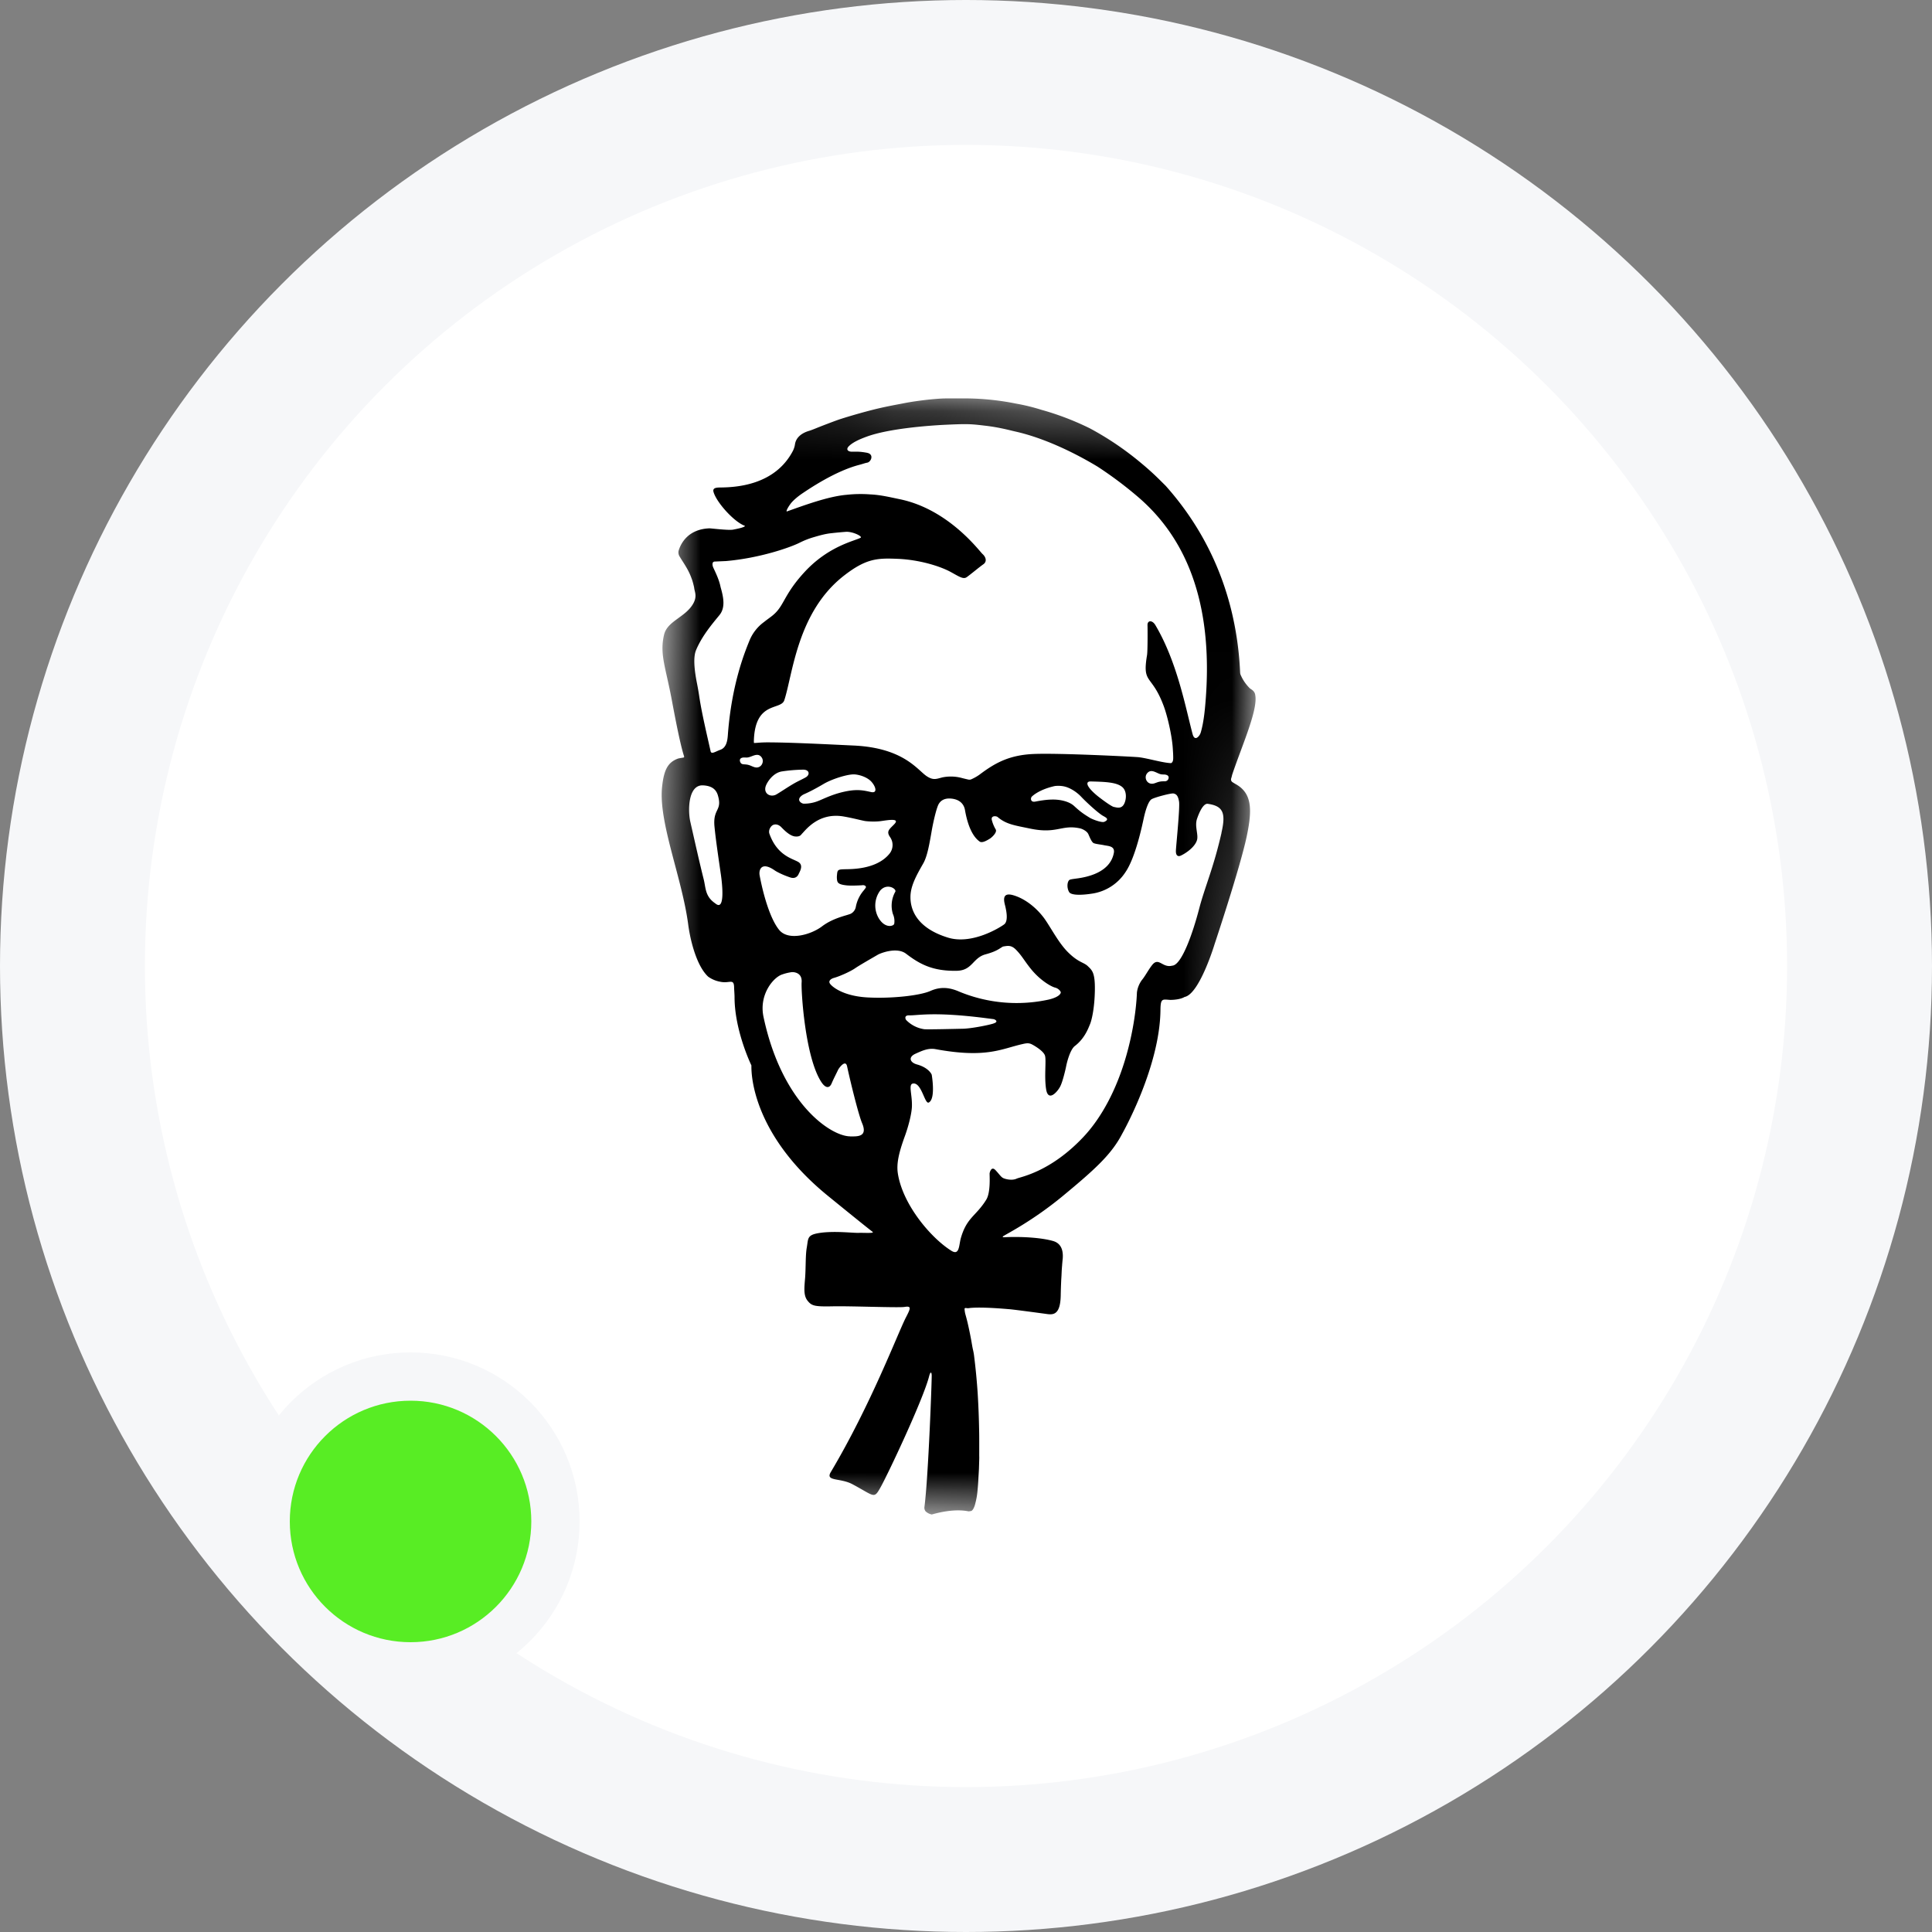<svg width="40" height="40" viewBox="0 0 40 40" fill="none" xmlns="http://www.w3.org/2000/svg">
    <rect x="0" y="0" width="40" height="40" fill="#808080" stroke="none"/>
    <circle cx="20" cy="20" r="18.5" fill="#fff" stroke="#F6F7F9" stroke-width="3"/>
    <mask id="53autej2fa" style="mask-type:alpha" maskUnits="userSpaceOnUse" x="13" y="8" width="14" height="24">
        <path fill-rule="evenodd" clip-rule="evenodd" d="m13.934 8 12.303.497-.934 23.102L13 31.102 13.934 8z" fill="#fff"/>
    </mask>
    <g mask="url(#53autej2fa)">
        <path fill-rule="evenodd" clip-rule="evenodd" d="M15.557 22.06c-.007.429.196 1.57 1.588 2.702.58.472.846.685.923.743v.003c.038.03-.213.013-.283.017-.113.006-.494-.044-.803 0-.278.04-.244.108-.279.307-.028.158-.018.41-.034.625-.018.214-.035.366.051.473.085.106.141.124.521.116.362-.008 1.361.032 1.483.013.155-.026.128.03.032.217-.166.322-.724 1.805-1.556 3.203-.116.196.192.114.448.25.46.246.443.309.576.077.144-.252.888-1.824 1.013-2.314.016-.064.046-.118.053-.021.004.07-.068 2.091-.15 2.726a.118.118 0 0 0 .025.095.259.259 0 0 0 .127.064c.237-.068.523-.114.761-.065a.352.352 0 0 0 .062-.01.139.139 0 0 0 .034-.038.416.416 0 0 0 .042-.108l.002-.01a1.48 1.48 0 0 0 .045-.258 5.298 5.298 0 0 0 .02-.278l.01-.176.006-.197c.002-.072-.001-.048 0-.12v-.23c0-.08 0-.161-.002-.242a17.745 17.745 0 0 0-.03-.775 13.05 13.05 0 0 0-.076-.789c-.011-.084-.025-.12-.039-.204a7.696 7.696 0 0 0-.095-.475 4.75 4.75 0 0 0-.048-.182.58.58 0 0 1-.014-.103c.008-.029.044-.006.085-.012l.03-.004c.258-.024.704.017.805.025.099.007.605.076.748.095.141.02.313.06.323-.373a11.052 11.052 0 0 1 .011-.335l.005-.08.002-.046.002-.043.002-.039.005-.066.002-.019c0-.015.002-.03.003-.043l.002-.02c0-.012.002-.021.003-.03v-.01a.617.617 0 0 0 .005-.042c.007-.106.002-.3-.196-.359-.227-.067-.63-.097-.995-.08-.05.003-.062-.002-.045-.016v-.003c.08-.053.617-.322 1.238-.835.684-.566 1.011-.868 1.23-1.29 0 0 .78-1.373.791-2.562.002-.24.04-.219.189-.208.045.003.216-.003.31-.06.309-.057.622-1.094.622-1.094s.524-1.571.662-2.217c.123-.575.113-.913-.233-1.1l-.057-.035a.067.067 0 0 1-.029-.077.782.782 0 0 0 .02-.075c.197-.592.536-1.338.479-1.649-.009-.088-.082-.12-.108-.139a.871.871 0 0 1-.199-.293.195.195 0 0 1-.007-.048c-.051-1.136-.396-2.572-1.541-3.856l-.127-.126a5.547 5.547 0 0 0-.371-.336 6.22 6.22 0 0 0-1.07-.727 5.777 5.777 0 0 0-1-.383 4.18 4.18 0 0 0-.531-.13 5.435 5.435 0 0 0-1.167-.107H19.585c-.088 0-.204.009-.326.021-.197.02-.408.051-.538.077-.146.029-.343.062-.59.122-.101.025-.203.052-.305.08-.028.009-.057.016-.085.024-.11.032-.22.064-.331.1-.081.024-.426.157-.501.188a2.881 2.881 0 0 1-.14.054c-.241.066-.297.202-.309.278a.453.453 0 0 1-.043.14c-.374.719-1.187.757-1.509.76-.084.001-.159.01-.135.093.06.213.423.62.651.702-.004.033-.201.068-.243.077-.094.02-.476-.029-.495-.026h-.005c-.436.02-.582.31-.627.45a.158.158 0 0 0 .015.13c.09.15.186.273.254.47l.003.006c.017.052.033.11.046.173.006.083.069.172-.021.331-.16.282-.535.357-.602.641-.096.404.034.676.16 1.354.087.466.182.947.255 1.167a.019.019 0 0 1-.016.024c-.033.005-.09.015-.109.02-.218.078-.293.244-.33.575-.084.73.41 1.882.539 2.858.043.329.172.858.414 1.083a.615.615 0 0 0 .25.105c.193.042.283-.079.287.118 0 .041.01.152.009.214.005.697.35 1.402.35 1.402" fill="#fff"/>
    </g>
    <mask id="6jwtjs65hb" style="mask-type:alpha" maskUnits="userSpaceOnUse" x="13" y="8" width="14" height="24">
        <path fill-rule="evenodd" clip-rule="evenodd" d="m13.934 8 12.303.497-.934 23.102L13 31.102 13.934 8z" fill="#fff"/>
    </mask>
    <g mask="url(#6jwtjs65hb)">
        <path fill-rule="evenodd" clip-rule="evenodd" d="M15.557 22.06c-.007.429.196 1.57 1.588 2.702.58.472.846.685.923.743v.003c.038.03-.213.013-.283.017-.113.006-.494-.044-.803 0-.278.04-.244.108-.279.307-.028.158-.018.41-.034.625-.018.214-.035.366.051.473.085.106.141.124.521.116.362-.008 1.361.032 1.483.013.155-.026.128.03.032.217-.166.322-.724 1.805-1.556 3.203-.116.196.192.114.448.25.46.246.443.309.576.077.144-.252.888-1.824 1.013-2.314.016-.064.046-.118.053-.021.004.07-.068 2.091-.15 2.726a.118.118 0 0 0 .025.095.259.259 0 0 0 .127.064c.237-.068.523-.114.761-.065a.352.352 0 0 0 .062-.01.139.139 0 0 0 .034-.038.416.416 0 0 0 .042-.108l.002-.01a1.48 1.48 0 0 0 .045-.258 5.298 5.298 0 0 0 .02-.278l.01-.176.006-.197c.002-.072-.001-.048 0-.12v-.23c0-.08 0-.161-.002-.242a17.745 17.745 0 0 0-.03-.775 13.05 13.05 0 0 0-.076-.789c-.011-.084-.025-.12-.039-.204a7.696 7.696 0 0 0-.095-.475 4.75 4.75 0 0 0-.048-.182.58.58 0 0 1-.014-.103c.008-.029.044-.006.085-.012l.03-.004c.258-.024.704.017.805.025.099.007.605.076.748.095.141.02.313.06.323-.373a11.052 11.052 0 0 1 .011-.335l.005-.08.002-.046.002-.043.002-.039.005-.066.002-.019c0-.015.002-.03.003-.043l.002-.02c0-.012.002-.021.003-.03v-.01a.617.617 0 0 0 .005-.042c.007-.106.002-.3-.196-.359-.227-.067-.63-.097-.995-.08-.05.003-.062-.002-.045-.016v-.003c.08-.053.617-.322 1.238-.835.684-.566 1.011-.868 1.23-1.29 0 0 .78-1.373.791-2.562.002-.24.04-.219.189-.208.045.003.216-.003.31-.06.309-.057.622-1.094.622-1.094s.524-1.571.662-2.217c.123-.575.113-.913-.233-1.1l-.057-.035a.067.067 0 0 1-.029-.077.782.782 0 0 0 .02-.075c.197-.592.536-1.338.479-1.649-.009-.088-.082-.12-.108-.139a.871.871 0 0 1-.199-.293.195.195 0 0 1-.007-.048c-.051-1.136-.396-2.572-1.541-3.856l-.127-.126a5.547 5.547 0 0 0-.371-.336 6.22 6.22 0 0 0-1.07-.727 5.777 5.777 0 0 0-1-.383 4.18 4.18 0 0 0-.531-.13 5.435 5.435 0 0 0-1.167-.107H19.585c-.088 0-.204.009-.326.021-.197.02-.408.051-.538.077-.146.029-.343.062-.59.122-.101.025-.203.052-.305.08-.028.009-.057.016-.085.024-.11.032-.22.064-.331.1-.081.024-.426.157-.501.188a2.881 2.881 0 0 1-.14.054c-.241.066-.297.202-.309.278a.453.453 0 0 1-.043.14c-.374.719-1.187.757-1.509.76-.084.001-.159.01-.135.093.06.213.423.62.651.702-.004.033-.201.068-.243.077-.094.02-.476-.029-.495-.026h-.005c-.436.02-.582.31-.627.45a.158.158 0 0 0 .015.13c.09.15.186.273.254.47l.003.006c.017.052.033.11.046.173.006.083.069.172-.021.331-.16.282-.535.357-.602.641-.096.404.034.676.16 1.354.087.466.182.947.255 1.167a.019.019 0 0 1-.016.024c-.033.005-.09.015-.109.02-.218.078-.293.244-.33.575-.084.73.41 1.882.539 2.858.043.329.172.858.414 1.083a.615.615 0 0 0 .25.105c.193.042.283-.079.287.118 0 .041.01.152.009.214.005.697.35 1.402.35 1.402m.807-11.626c.045-.064.152-.156.259-.227.11-.073.659-.45 1.16-.581.092-.024.116-.037.175-.048.075-.017.145-.174-.01-.204-.16-.03-.226-.022-.313-.022-.086-.002-.126-.05-.06-.115.066-.066.183-.131.388-.204.447-.158 1.23-.22 1.596-.238.476-.022.533-.018.841.019.288.033.513.096.62.12.54.12 1.157.398 1.703.727.287.187.562.393.817.61.774.655 1.643 1.88 1.408 4.373-.027.295-.069.457-.091.528-.023.071-.123.19-.167.025-.144-.541-.318-1.493-.771-2.256-.064-.107-.168-.102-.162.008.002.046.005.524-.01.616-.103.61.094.379.344 1.049.078.207.172.614.189.875.004.066.01.142.009.214-.002.092-.048.097-.048.097-.189-.009-.515-.112-.693-.125-.203-.014-1.607-.085-2.137-.065-.53.02-.826.198-1.135.43a.946.946 0 0 1-.164.093.1.1 0 0 1-.065.007 3.972 3.972 0 0 1-.125-.03.879.879 0 0 0-.412-.015c-.127.033-.188.063-.32-.022-.19-.121-.469-.586-1.506-.637-.588-.028-1.359-.067-1.814-.066-.146.001-.224.015-.261.012a.323.323 0 0 1-.002-.046c.025-.83.558-.624.63-.838.175-.53.264-1.822 1.233-2.578.463-.361.697-.367 1.113-.35.448.018.88.152 1.099.272.174.095.26.157.331.108.072-.05.265-.212.345-.267.08-.056.054-.15-.017-.213-.067-.06-.698-.924-1.711-1.134-.232-.048-.403-.09-.615-.1a2.631 2.631 0 0 0-.484.008c-.392.032-.91.229-1.244.346-.017-.02.055-.127.077-.156m7.811 5.716c-.044.044-.08.015-.168.034-.068.013-.115.05-.177.041-.098-.013-.142-.132-.086-.208.086-.116.197-.007.289.013.045.01.078-.002.123.016.045.018.05.06.02.104m-1.414.361s-.18-.134-.236-.24c-.027-.052-.018-.095.06-.092.279.008.534.012.654.121.087.08.084.24.035.34-.056.115-.156.078-.214.067-.058-.01-.299-.196-.299-.196m.103.503c-.054.025-.25-.05-.303-.083-.108-.067-.184-.113-.327-.246-.095-.087-.272-.133-.441-.131-.13 0-.26.023-.36.042-.1.02-.103-.07-.073-.102.031-.032.174-.153.477-.22a.598.598 0 0 1 .172.004c.124.02.271.109.374.218.104.11.315.305.43.382.054.036.178.077.05.136m-4.375 1.917a.357.357 0 0 1 .024.195c-.011.049-.186.106-.32-.114a.52.52 0 0 1 .032-.577c.142-.16.343-.031.31.028a.586.586 0 0 0-.047.468m-1.886-2.462c.035-.026.05-.025.168-.084.084-.042.18-.095.277-.152.175-.105.504-.207.641-.2.1.005.271.055.36.16.092.109.113.233-.012.206-.124-.026-.255-.065-.497-.02-.27.05-.457.146-.589.2a.785.785 0 0 1-.314.06c-.043-.003-.162-.074-.034-.17m-.166-.247c-.131.076-.26.165-.358.223-.119.072-.279-.008-.225-.17.027-.078.148-.276.338-.304a3.192 3.192 0 0 1 .437-.036c.134 0 .144.109.051.16-.061.035-.156.077-.243.127m-2.027-2.76c.124-.297.338-.547.483-.724.134-.161.083-.383.026-.583-.035-.183-.143-.375-.16-.426-.01-.035-.01-.063.002-.087l.024-.015.247-.011c.706-.062 1.335-.284 1.526-.381a1.71 1.71 0 0 1 .295-.115c.119-.035.242-.07.363-.081.093-.011.202-.021.296-.028.14-.01.355.096.305.123-.12.066-.671.17-1.174.725-.309.339-.386.553-.491.71-.107.159-.19.194-.335.31a.896.896 0 0 0-.294.369c-.078.195-.374.877-.454 1.974-.009.128-.036.262-.159.303-.101.037-.184.099-.198.027-.054-.244-.18-.77-.23-1.102a6.207 6.207 0 0 0-.054-.313c-.056-.284-.076-.534-.018-.674m.38 5.227c-.195-.142-.177-.316-.222-.49-.093-.37-.191-.815-.277-1.192-.051-.229-.045-.76.261-.748.154.007.268.06.311.207.097.329-.108.264-.07.65.027.271.067.54.134 1.004.03.213.08.726-.102.595m.849-2.826c-.063.004-.114-.037-.182-.054-.078-.02-.127.002-.158-.043-.027-.046-.02-.088.025-.103.046-.015.079-.001.124-.008.094-.014.211-.116.29.005.05.079 0 .196-.1.203m.055 2.237c-.023-.12.037-.298.312-.106.044.031.174.097.32.145.088.03.147-.006.175-.07.03-.063.107-.189-.016-.255-.122-.068-.43-.134-.588-.576-.029-.08.029-.167.079-.187.051-.02.113-.007.168.05.055.056.174.18.284.19.102.009.12-.032.141-.055.09-.093.35-.442.855-.36.208.035.4.09.47.098.05.005.19.017.324-.003.153-.022.382-.06.265.064-.094.1-.171.141-.097.257l.012.018a.286.286 0 0 1-.013.334l-.01.012c-.118.142-.357.3-.838.312-.22.005-.232-.004-.242.121a.413.413 0 0 0 .002.108c.01.063.05.091.2.107.11.011.313-.003.313-.002.05-.013.107.02.074.06l-.03.04a.725.725 0 0 0-.168.341.201.201 0 0 1-.11.15h-.002c-.071.033-.357.083-.587.258-.23.175-.7.309-.89.074-.19-.234-.332-.745-.403-1.125m1.872 5.4c-.398-.003-1.41-.673-1.792-2.472-.099-.463.205-.823.387-.88a.971.971 0 0 1 .199-.048c.037-.003.218.005.203.21-.013.165.069 1.552.409 2.067.084.127.166.135.212.027.042-.1.11-.229.132-.278.016-.035.155-.23.188-.076.07.327.236 1 .31 1.175.124.291-.099.277-.248.276m.366-2.877c-.518-.027-.75-.23-.785-.29-.034-.057.028-.098.083-.114.124-.034.346-.135.437-.198.091-.063.342-.206.469-.28.059-.036.398-.168.588-.024.284.217.552.364 1.053.354.323-.007.326-.267.592-.34.24-.065.287-.121.363-.162.096-.015.168-.036.268.065.126.128.17.226.315.405.199.243.424.363.495.38.07.017.118.076.118.1 0 .023-.032.095-.245.147a3.112 3.112 0 0 1-1.847-.159c-.195-.087-.387-.117-.608-.018-.224.098-.812.16-1.296.134m2.603.54c-.121.038-.47.105-.637.108-.169.003-.704.017-.794.01a.65.65 0 0 1-.373-.187c-.023-.023-.047-.101.052-.1.183.005.497-.08 1.558.053l.195.025c.027.004.12.053-.001.09m4.72-3.942c-.17.741-.343 1.11-.462 1.567-.124.476-.358 1.169-.558 1.178-.204.053-.276-.184-.413-.016-.08.1-.146.233-.218.318a.553.553 0 0 0-.099.252c-.005.135-.03.57-.174 1.137-.216.855-.572 1.47-.931 1.852-.688.733-1.309.83-1.384.866-.096.046-.237.011-.283-.013-.046-.024-.08-.082-.159-.165-.08-.082-.114.037-.119.067-.004.028.027.39-.07.548-.212.342-.403.364-.526.796-.041.145-.026.368-.197.26-.419-.262-1.006-.95-1.107-1.6-.03-.197.014-.415.149-.783.077-.215.136-.457.142-.598.01-.248-.079-.463.02-.48.181-.033.244.437.33.392.148-.078.06-.576.06-.576s-.053-.142-.306-.212c-.145-.04-.187-.152-.027-.223.119-.053.257-.123.415-.093 1.05.193 1.363-.008 1.795-.105.085-.02.135-.027.2.007.063.033.235.136.267.228.033.09-.019.44.026.707.047.267.243.034.293-.07.051-.102.11-.356.122-.421.013-.065.078-.336.18-.413.2-.153.276-.362.31-.444.036-.081.097-.334.103-.708.006-.372-.06-.416-.146-.5-.086-.083-.193-.072-.411-.289-.194-.193-.349-.5-.487-.695-.14-.193-.374-.406-.648-.485-.274-.078-.17.182-.157.254.01.051.065.28-.03.351-.094.07-.667.424-1.16.274-.588-.18-.78-.519-.779-.84 0-.226.118-.44.264-.695.085-.148.127-.4.17-.642.032-.194.096-.473.142-.572.033-.07.108-.146.269-.13.159.015.26.099.284.238.084.482.247.61.303.651.055.04.166-.032.21-.058.043-.026.156-.131.124-.191a.74.74 0 0 1-.083-.203c-.016-.092.097-.076.12-.057.18.154.354.174.674.241.559.117.648-.088 1.032-.005.05.01.143.057.172.116.024.05.066.167.112.19.046.02.16.03.22.044.08.017.228.014.197.164-.08.403-.552.496-.772.525-.09.012-.132.018-.148.03-.048.04-.055.167-.004.251.036.06.213.07.456.034a.996.996 0 0 0 .706-.442c.215-.308.355-1 .384-1.13.028-.128.088-.344.162-.386.072-.041.406-.128.452-.118.055.012.094.04.115.168.02.13-.06.896-.065 1.012-.006.123.057.125.093.11.078-.032.289-.161.341-.317.04-.116-.052-.29.004-.451.087-.25.166-.314.219-.308.32.044.38.188.287.594" fill="#000"/>
    </g>
    <circle cx="8.5" cy="31.5" r="3" fill="#58ED24" stroke="#F6F7F9"/>
</svg>
